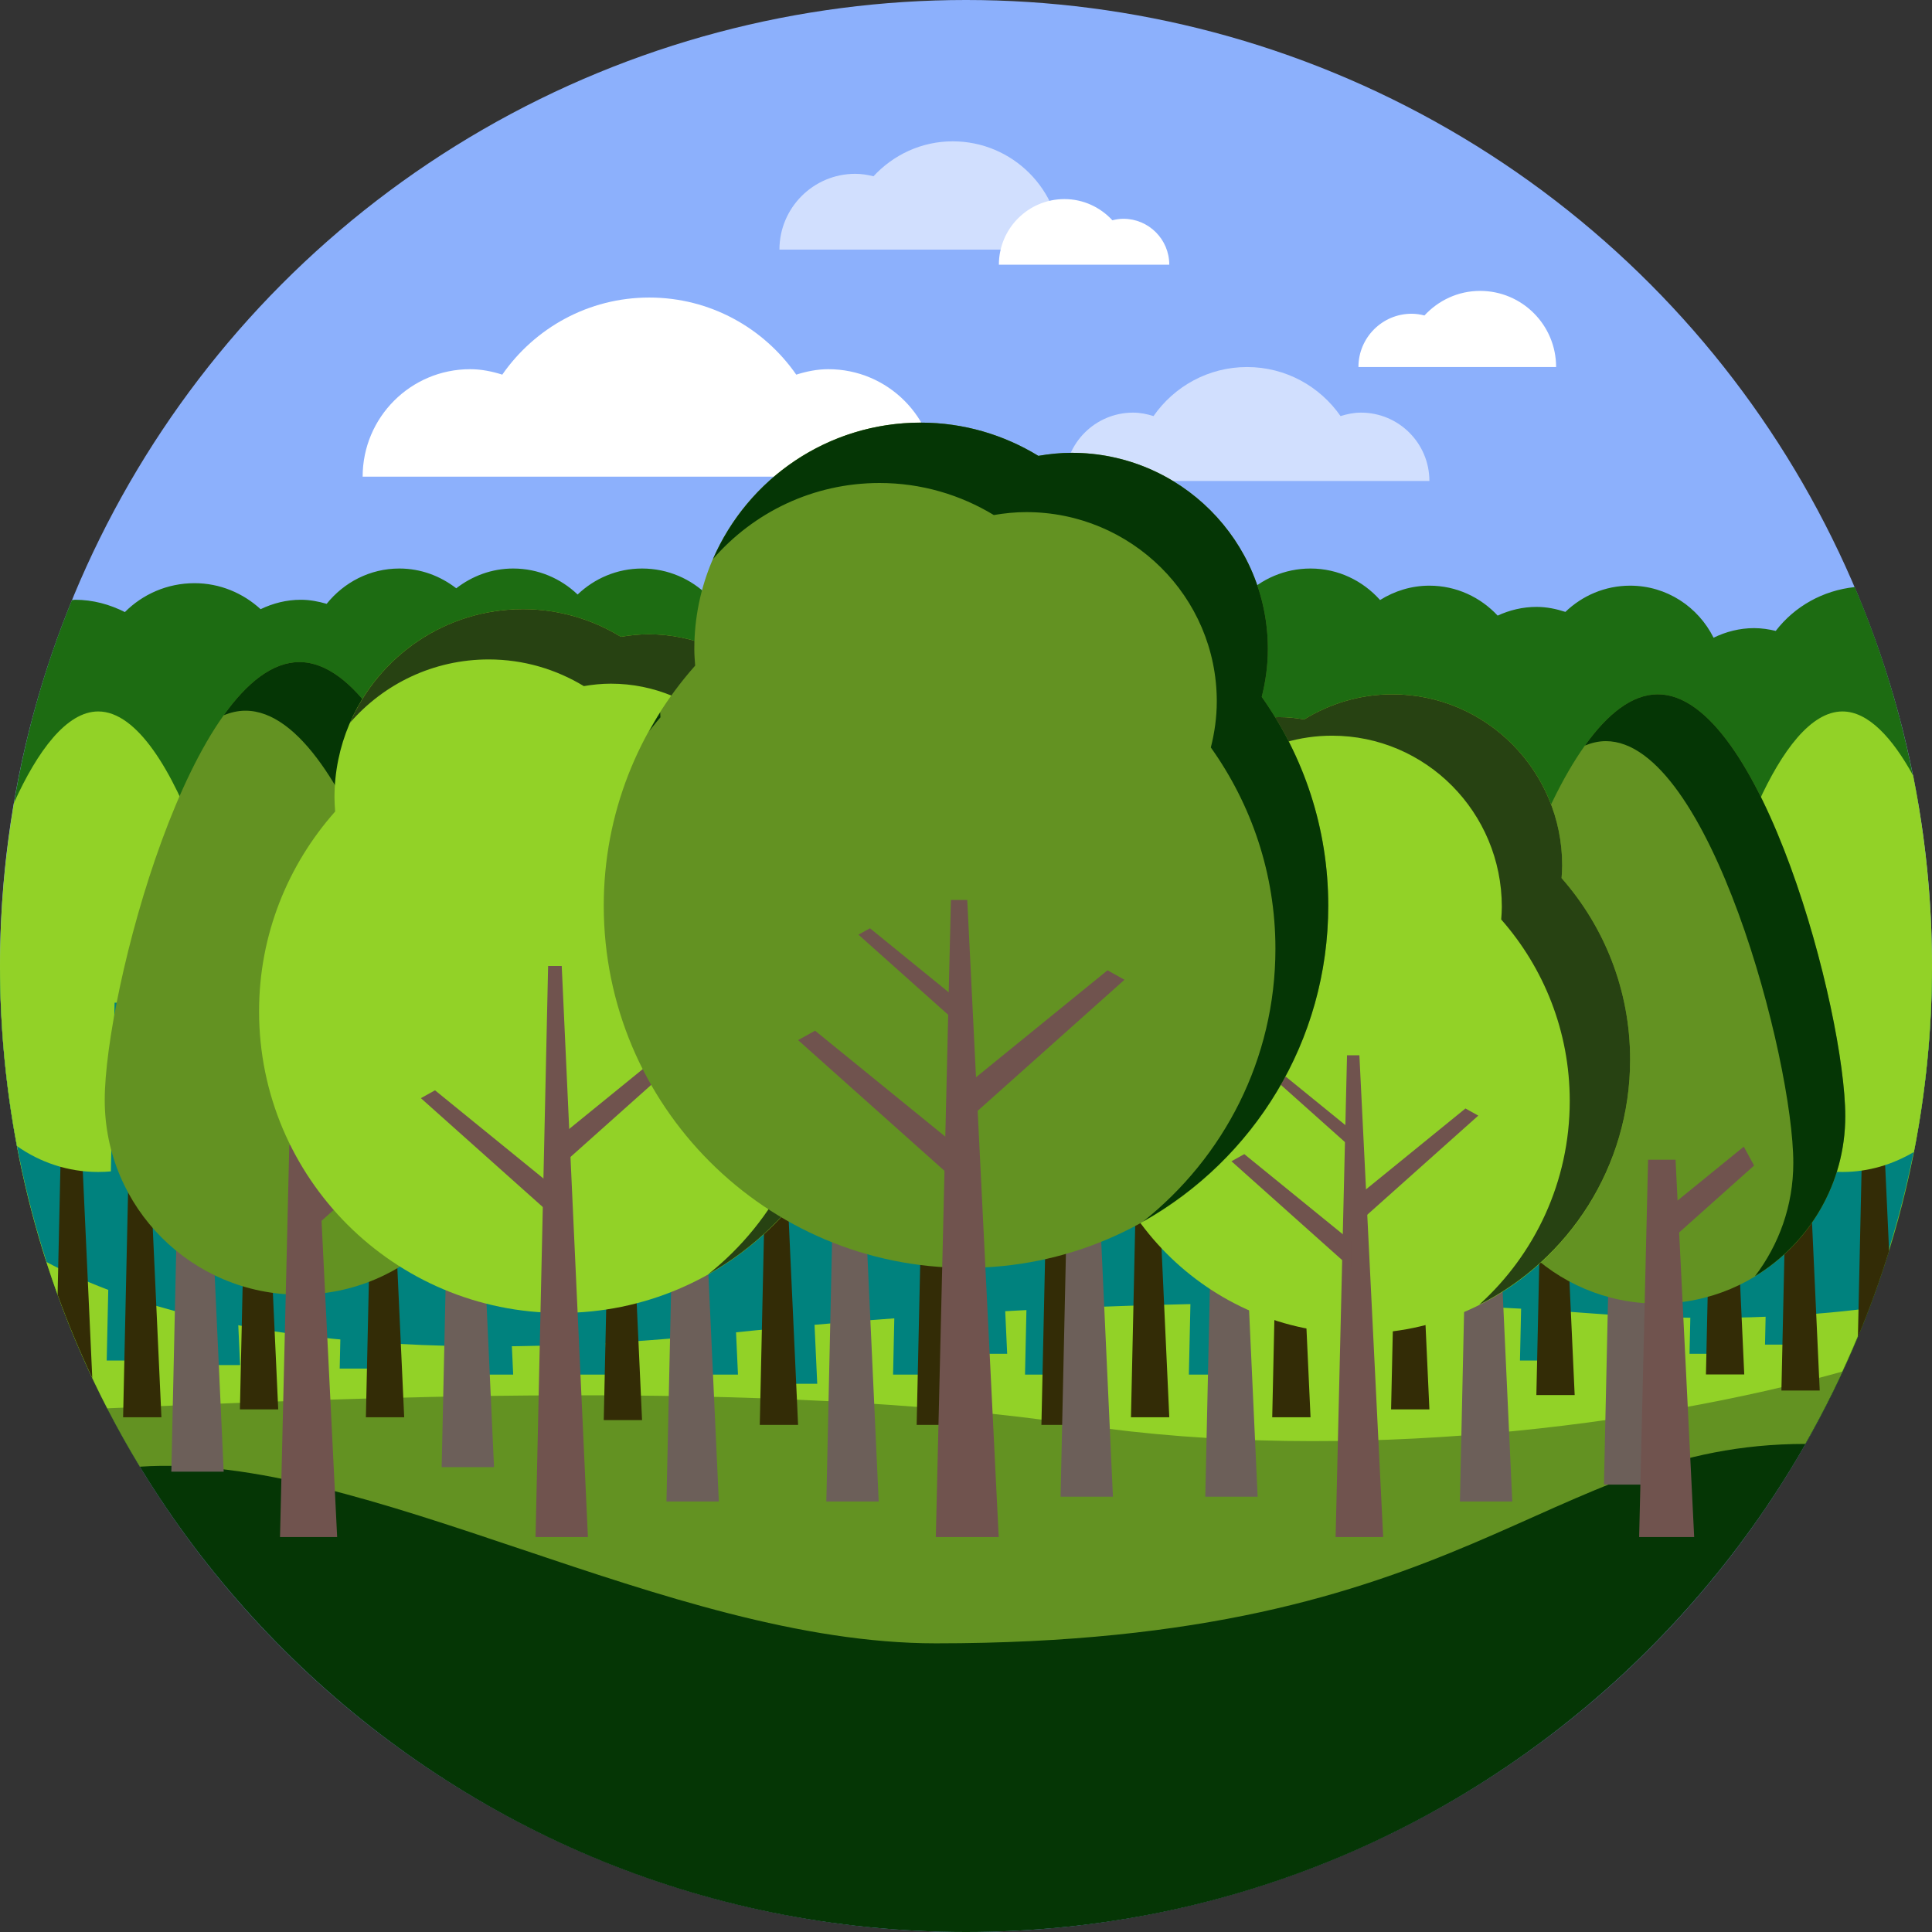 <?xml version="1.0"?>
<svg xmlns="http://www.w3.org/2000/svg" xmlns:xlink="http://www.w3.org/1999/xlink" version="1.1" id="Capa_1" x="0px" y="0px" viewBox="0 0 512 512" style="enable-background:new 0 0 512 512;" xml:space="preserve" width="512px" height="512px" class=""><rect x="0" y="0" width="512" height="512" fill="#333333" stroke="none"/><g><g>
	<g>
		<circle style="fill:#8CB0FC" cx="256" cy="256" r="256" data-original="#9AF4EF" class="" data-old_color="#8BAFFC"/>
	</g>
	<g>
		<path style="fill:#1D6C12" d="M491.532,155.579c-8.513,0.899-15.987,5.164-20.941,11.616c-1.85-0.44-3.754-0.734-5.739-0.734    c-3.865,0-7.478,0.961-10.739,2.539c-4.063-8.146-12.392-13.793-22.113-13.793c-6.671,0-12.699,2.666-17.155,6.951    c-2.42-0.789-4.956-1.324-7.639-1.324c-3.692,0-7.164,0.86-10.313,2.308c-4.526-4.854-10.927-7.935-18.087-7.935    c-4.814,0-9.269,1.431-13.072,3.805c-4.541-5.084-11.075-8.348-18.428-8.348c-13.694,0-24.794,11.101-24.794,24.794    c0,13.693,11.101,24.794,24.794,24.794c4.813,0,9.269-1.431,13.072-3.805c4.541,5.084,11.075,8.348,18.428,8.348    c3.692,0,7.164-0.86,10.313-2.308c4.526,4.854,17.721,26.886,24.882,26.886c6.671,0,5.905-21.617,10.361-25.902    c2.42,0.789,4.956,1.324,7.639,1.324c3.865,0,7.478-0.961,10.739-2.539c4.063,8.146,12.392,13.794,22.113,13.794    c5.263,0,10.123-1.664,14.137-4.46c4.586,2.772,9.904,4.46,15.654,4.46c4.929,0,9.517-1.283,13.634-3.364    C504.882,192.777,499.242,173.637,491.532,155.579z" data-original="#00C8B4" class="" data-old_color="#1D6D12"/>
	</g>
	<g>
		<path style="fill:#1D6C12" d="M170.152,150.663c-6.635,0-12.628,2.643-17.078,6.887c-4.45-4.244-10.443-6.887-17.078-6.887    c-5.704,0-10.893,2.003-15.082,5.24c-4.189-3.237-9.378-5.24-15.082-5.24c-7.825,0-14.718,3.697-19.262,9.358    c-2.188-0.631-4.453-1.077-6.843-1.077c-3.833,0-7.419,0.943-10.659,2.496c-4.635-4.24-10.75-6.891-17.527-6.891    c-7.208,0-13.729,2.928-18.447,7.658c-3.99-2.019-8.435-3.263-13.212-3.263c-0.281,0-0.541,0.075-0.819,0.083    c-7.017,17.126-12.212,35.179-15.389,53.928c4.652,3.076,10.213,4.89,16.208,4.89c9.92,0,27.125,7.517,32.46,0    c2.44,0.756,4.249-4.345,6.938-4.345c4.718,0,1.342-8.185,5.159-10.377c4.223,3.336,9.488,5.41,15.288,5.41    c7.825,0,14.718-3.696,19.262-9.358c2.188,0.631,4.452,1.077,6.843,1.077c5.704,0,10.893-2.003,15.082-5.24    c4.189,3.237,9.378,5.24,15.082,5.24c6.635,0,12.627-2.643,17.077-6.887c4.45,4.244,10.443,6.887,17.078,6.887    c13.694,0,24.794-11.101,24.794-24.794C194.946,161.763,183.846,150.663,170.152,150.663z" data-original="#00C8B4" class="" data-old_color="#1D6D12"/>
	</g>
	<g>
		<path style="fill:#053605" d="M0.029,257.143C0.648,397.999,114.999,512,256,512s255.352-114.001,255.971-254.857H0.029z" data-original="#52C883" class="" data-old_color="#063806"/>
	</g>
	<g>
		<path style="fill:#639222" d="M37.069,388.687C96.667,384.571,176.618,435.5,248,435.5c141.801,0,160.667-52.846,230.422-52.846    c21.138-37.049,33.349-79.85,33.549-125.512H0.029C0.24,305.292,13.756,350.294,37.069,388.687z" data-original="#34BE71" class="" data-old_color="#639322"/>
	</g>
	<g>
		<path style="fill:#92D227" d="M28.426,373.221c60.968-2.547,173.453-8.104,257.712,4.383    c71.333,10.571,151.195,0.112,202.046-14.107c15.031-32.376,23.62-68.347,23.787-106.354H0.029    C0.212,298.972,10.46,338.412,28.426,373.221z" data-original="#00A07D" class="" data-old_color="#91D127"/>
	</g>
	<g>
		<path style="fill:#00827E;" d="M12.364,334.461C51.333,355.42,115.644,361.384,192,353.391    c83.333-8.724,167.366-10.177,228.016-5.45c33.474,2.608,58.983,0.861,75.167-1.227c10.627-27.868,16.649-58,16.788-89.571H0.029    C0.147,284.118,4.504,310.075,12.364,334.461z" data-original="#00827E" class=""/>
	</g>
	<g>
		<path style="fill:#332C06" d="M492.365,354.321c3.1-7.444,5.867-15.06,8.264-22.84l-3.408-74.338h-2.717L492.365,354.321z" data-original="#4F6E6E" class="" data-old_color="#312B06"/>
	</g>
	<g>
		<path style="fill:#332C06" d="M24.453,365.156l-4.752-103.645h-2.64l-1.796,81.593C17.988,350.628,21.064,357.979,24.453,365.156    z" data-original="#4F6E6E" class="" data-old_color="#312B06"/>
	</g>
	<g>
		<path style="fill:#92D227" d="M488.273,188.542c-8.368,0-16.07,10.438-22.313,24.182c-2.398,14.075-3.716,28.518-3.716,43.276    c0,16.324,1.593,32.268,4.514,47.743c6.1,4.283,13.495,6.841,21.515,6.841c6.94,0,13.359-2.013,18.937-5.296    C510.323,289.334,512,272.866,512,256c0-17.284-1.738-34.159-5.003-50.482C501.481,195.511,495.1,188.542,488.273,188.542z" data-original="#00A07D" class="" data-old_color="#91D127"/>
	</g>
	<g>
		<path style="fill:#92D227" d="M4.514,303.743c6.1,4.283,13.495,6.841,21.515,6.841c20.739,0,37.552-16.813,37.552-37.551    c0-20.739-16.813-84.491-37.552-84.491c-8.368,0-16.07,10.438-22.313,24.182C1.318,226.799,0,241.242,0,256    C0,272.324,1.593,288.268,4.514,303.743z" data-original="#00A07D" class="" data-old_color="#91D127"/>
	</g>
	<g>
		<polygon style="fill:#00827E;" points="246.826,364.283 236.674,364.283 239.11,253.571 241.75,253.571   " data-original="#00827E" class=""/>
	</g>
	<g>
		<polygon style="fill:#00827E;" points="216.576,366.712 206.424,366.712 208.86,256 211.5,256   " data-original="#00827E" class=""/>
	</g>
	<g>
		<polygon style="fill:#00827E;" points="280.334,364.283 271.638,364.283 273.725,269.452 275.986,269.452   " data-original="#00827E" class=""/>
	</g>
	<g>
		<polygon style="fill:#00827E;" points="266.911,358.771 258.215,358.771 260.302,263.94 262.563,263.94   " data-original="#00827E" class=""/>
	</g>
	<g>
		<polygon style="fill:#00827E;" points="323.759,364.283 315.063,364.283 317.15,269.452 319.411,269.452   " data-original="#00827E" class=""/>
	</g>
	<g>
		<polygon style="fill:#00827E;" points="411.501,360.558 402.806,360.558 404.893,265.727 407.153,265.727   " data-original="#00827E" class=""/>
	</g>
	<g>
		<polygon style="fill:#00827E;" points="456.441,358.771 447.745,358.771 449.832,263.94 452.093,263.94   " data-original="#00827E" class=""/>
	</g>
	<g>
		<polygon style="fill:#00827E;" points="476.441,356.342 467.745,356.342 469.832,261.511 472.093,261.511   " data-original="#00827E" class=""/>
	</g>
	<g>
		<polygon style="fill:#00827E;" points="63.63,361.762 54.934,361.762 57.021,266.931 59.282,266.931   " data-original="#00827E" class=""/>
	</g>
	<g>
		<polygon style="fill:#00827E;" points="36.973,360.558 28.277,360.558 30.364,265.727 32.625,265.727   " data-original="#00827E" class=""/>
	</g>
	<g>
		<polygon style="fill:#00827E;" points="195.571,364.283 185.419,364.283 187.855,253.571 190.495,253.571   " data-original="#00827E" class=""/>
	</g>
	<g>
		<polygon style="fill:#00827E;" points="160.879,364.283 150.727,364.283 153.163,253.571 155.803,253.571   " data-original="#00827E" class=""/>
	</g>
	<g>
		<polygon style="fill:#00827E;" points="135.997,364.283 125.845,364.283 128.281,253.571 130.921,253.571   " data-original="#00827E" class=""/>
	</g>
	<g>
		<polygon style="fill:#00827E;" points="100.177,362.689 90.025,362.689 92.462,251.977 95.101,251.977   " data-original="#00827E" class=""/>
	</g>
	<g>
		<polygon style="fill:#332C06" points="286.138,377.604 275.986,377.604 278.423,266.893 281.062,266.893   " data-original="#4F6E6E" class="" data-old_color="#312B06"/>
	</g>
	<g>
		<polygon style="fill:#332C06" points="309.873,375.586 299.721,375.586 302.157,264.875 304.797,264.875   " data-original="#4F6E6E" class="" data-old_color="#312B06"/>
	</g>
	<g>
		<polygon style="fill:#332C06" points="347.305,375.586 337.153,375.586 339.59,264.875 342.229,264.875   " data-original="#4F6E6E" class="" data-old_color="#312B06"/>
	</g>
	<g>
		<polygon style="fill:#332C06" points="378.805,373.495 368.653,373.495 371.09,262.783 373.729,262.783   " data-original="#4F6E6E" class="" data-old_color="#312B06"/>
	</g>
	<g>
		<polygon style="fill:#332C06" points="417.305,369.702 407.153,369.702 409.59,258.99 412.229,258.99   " data-original="#4F6E6E" class="" data-old_color="#312B06"/>
	</g>
	<g>
		<polygon style="fill:#332C06" points="462.245,364.238 452.093,364.238 454.529,253.526 457.169,253.526   " data-original="#4F6E6E" class="" data-old_color="#312B06"/>
	</g>
	<g>
		<polygon style="fill:#332C06" points="482.245,368.499 472.093,368.499 474.529,257.787 477.169,257.787   " data-original="#4F6E6E" class="" data-old_color="#312B06"/>
	</g>
	<g>
		<polygon style="fill:#332C06" points="73.732,373.495 63.58,373.495 66.017,262.783 68.656,262.783   " data-original="#4F6E6E" class="" data-old_color="#312B06"/>
	</g>
	<g>
		<polygon style="fill:#332C06" points="42.777,375.586 32.625,375.586 35.062,264.875 37.701,264.875   " data-original="#4F6E6E" class="" data-old_color="#312B06"/>
	</g>
	<g>
		<polygon style="fill:#6C5F59;" points="190.495,397.915 176.618,397.915 179.948,246.582 183.556,246.582   " data-original="#6C5F59" class=""/>
	</g>
	<g>
		<polygon style="fill:#6C5F59;" points="232.863,397.915 218.986,397.915 222.317,246.582 225.924,246.582   " data-original="#6C5F59" class=""/>
	</g>
	<g>
		<polygon style="fill:#6C5F59;" points="294.939,396.648 281.062,396.648 284.393,245.315 288.001,245.315   " data-original="#6C5F59" class=""/>
	</g>
	<g>
		<polygon style="fill:#6C5F59;" points="333.288,396.648 319.411,396.648 322.741,245.315 326.349,245.315   " data-original="#6C5F59" class=""/>
	</g>
	<g>
		<polygon style="fill:#6C5F59;" points="400.767,397.915 386.89,397.915 390.221,246.582 393.829,246.582   " data-original="#6C5F59" class=""/>
	</g>
	<g>
		<polygon style="fill:#6C5F59;" points="438.938,393.439 425.062,393.439 428.392,242.105 432,242.105   " data-original="#6C5F59" class=""/>
	</g>
	<g>
		<polygon style="fill:#6C5F59;" points="130.921,388.81 117.044,388.81 120.374,237.476 123.982,237.476   " data-original="#6C5F59" class=""/>
	</g>
	<g>
		<polygon style="fill:#332C06" points="107.116,375.586 96.964,375.586 99.4,264.875 102.04,264.875   " data-original="#4F6E6E" class="" data-old_color="#312B06"/>
	</g>
	<g>
		<polygon style="fill:#332C06" points="170.152,376.337 160,376.337 162.436,265.626 165.076,265.626   " data-original="#4F6E6E" class="" data-old_color="#312B06"/>
	</g>
	<g>
		<polygon style="fill:#332C06" points="211.5,377.604 201.348,377.604 203.785,266.893 206.424,266.893   " data-original="#4F6E6E" class="" data-old_color="#312B06"/>
	</g>
	<g>
		<polygon style="fill:#332C06" points="253.076,377.604 242.924,377.604 245.36,266.893 248,266.893   " data-original="#4F6E6E" class="" data-old_color="#312B06"/>
	</g>
	<g>
		<polygon style="fill:#6C5F59;" points="59.282,390.013 45.405,390.013 48.735,238.679 52.343,238.679   " data-original="#6C5F59" class=""/>
	</g>
	<g>
		<g>
			<path style="fill:#639222" d="M489.016,295.785c0,27.439-22.243,49.682-49.682,49.682s-49.682-22.243-49.682-49.682     S411.895,184,439.334,184S489.016,268.346,489.016,295.785z" data-original="#34BE71" class="" data-old_color="#639322"/>
		</g>
		<g>
			<polygon style="fill:#70534E" points="436.758,307.333 434.389,407.333 448.975,407.333 444.04,307.333    " data-original="#805F59" class="active-path" data-old_color="#6E524D"/>
		</g>
		<g>
			<polygon style="fill:#70534E" points="439.334,322.409 462.118,303.877 464.852,308.882 439.334,331.667    " data-original="#805F59" class="active-path" data-old_color="#6E524D"/>
		</g>
		<g>
			<path style="fill:#053605" d="M439.333,184c-6.852,0-13.379,5.261-19.317,13.58c1.822-0.743,3.671-1.171,5.547-1.171     c27.438,0,49.682,84.346,49.682,111.785c0,11.295-3.813,21.675-10.162,30.021c14.33-8.716,23.933-24.431,23.933-42.43     C489.016,268.346,466.772,184,439.333,184z" data-original="#52C883" class="" data-old_color="#063806"/>
		</g>
	</g>
	<g>
		<g>
			<path style="fill:#639222" d="M130.921,291.518c0,28.488-23.094,51.583-51.583,51.583s-51.583-23.094-51.583-51.583     S50.85,175.457,79.338,175.457S130.921,263.03,130.921,291.518z" data-original="#34BE71" class="" data-old_color="#639322"/>
		</g>
		<g>
			<polygon style="fill:#70534E" points="76.664,303.508 74.204,407.333 89.349,407.333 84.224,303.508    " data-original="#805F59" class="active-path" data-old_color="#6E524D"/>
		</g>
		<g>
			<polygon style="fill:#70534E" points="79.338,319.16 102.994,299.92 105.833,305.116 79.338,328.772    " data-original="#805F59" class="active-path" data-old_color="#6E524D"/>
		</g>
		<g>
			<path style="fill:#053605" d="M79.338,175.457c-7.114,0-13.891,5.462-20.056,14.1c1.891-0.772,3.811-1.216,5.759-1.216     c28.488,0,51.583,87.573,51.583,116.061c0,11.727-3.959,22.504-10.551,31.169c14.878-9.05,24.848-25.366,24.848-44.053     C130.921,263.03,107.827,175.457,79.338,175.457z" data-original="#52C883" class="" data-old_color="#063806"/>
		</g>
	</g>
	<g>
		<path style="fill:#FFFFFF;" d="M219.536,97.841c-2.989,0-5.813,0.588-8.52,1.442c-8.575-12.327-22.8-20.431-38.954-20.431    s-30.379,8.104-38.954,20.431c-2.707-0.854-5.531-1.442-8.52-1.442c-15.731,0-28.484,12.753-28.484,28.484H248.02    C248.02,110.594,235.267,97.841,219.536,97.841z" data-original="#FFFFFF" class=""/>
	</g>
	<g style="opacity:0.6;">
		<path style="fill:#FFFFFF;" d="M360.683,109.351c-1.901,0-3.698,0.374-5.421,0.917c-5.456-7.843-14.506-12.999-24.784-12.999    c-10.278,0-19.328,5.156-24.783,12.999c-1.722-0.543-3.519-0.917-5.421-0.917c-10.009,0-18.122,8.114-18.122,18.122h96.653    C378.805,117.465,370.692,109.351,360.683,109.351z" data-original="#FFFFFF" class=""/>
	</g>
	<g>
		<g>
			<path style="fill:#92D227" d="M301.218,238.964c-0.766-3.075-1.217-6.276-1.217-9.591c0-21.717,17.461-39.323,39-39.323     c2.262,0,4.465,0.236,6.621,0.609C352.441,186.462,360.426,184,369,184c24.853,0,45,20.314,45,45.372     c0,1.124-0.087,2.227-0.167,3.33C425.101,245.516,432,262.323,432,280.795c0,40.093-32.235,72.596-72,72.596     s-72-32.503-72-72.596C288.001,265.203,292.921,250.794,301.218,238.964z" data-original="#00A07D" class="" data-old_color="#91D127"/>
		</g>
		<g>
			<g>
				<polygon style="fill:#70534E" points="366.554,407.333 353.951,407.333 356.975,279.66 360.252,279.66     " data-original="#805F59" class="active-path" data-old_color="#6E524D"/>
			</g>
			<g>
				<polygon style="fill:#70534E" points="358.11,328.922 329.752,305.857 326.349,307.748 358.11,336.106     " data-original="#805F59" class="active-path" data-old_color="#6E524D"/>
			</g>
			<g>
				<polygon style="fill:#70534E" points="360,300.983 340.758,285.332 338.448,286.615 360,305.857     " data-original="#805F59" class="active-path" data-old_color="#6E524D"/>
			</g>
			<g>
				<polygon style="fill:#70534E" points="360,316.822 388.358,293.758 391.761,295.649 360,324.006     " data-original="#805F59" class="active-path" data-old_color="#6E524D"/>
			</g>
		</g>
		<g>
			<path style="fill:#274212" d="M413.833,232.703c0.08-1.104,0.167-2.206,0.167-3.33C414,204.314,393.853,184,369,184     c-8.574,0-16.559,2.461-23.379,6.658c-2.156-0.373-4.359-0.609-6.621-0.609c-11.646,0-21.982,5.252-29.128,13.413     c4.12-1.493,8.498-2.448,13.127-2.448c2.262,0,4.465,0.236,6.621,0.608c6.82-4.196,14.805-6.658,23.379-6.658     c24.853,0,45,20.314,45,45.373c0,1.125-0.086,2.227-0.167,3.33C409.101,256.48,416,273.288,416,291.759     c0,21.468-9.297,40.699-23.988,53.99C415.691,333.86,432,309.277,432,280.794C432,262.323,425.102,245.516,413.833,232.703z" data-original="#36B294" class="" data-old_color="#264112"/>
		</g>
	</g>
	<g>
		<g>
			<path style="fill:#92D227" d="M213.844,221.952c0.85-3.386,1.351-6.911,1.351-10.56c0-23.912-19.384-43.296-43.296-43.296     c-2.511,0-4.957,0.26-7.35,0.67c-7.571-4.62-16.436-7.331-25.954-7.331c-27.59,0-49.957,22.366-49.957,49.957     c0,1.238,0.096,2.451,0.185,3.667c-12.509,14.108-20.168,32.613-20.168,52.951c0,44.144,35.786,79.931,79.931,79.931     s79.931-35.786,79.931-79.931C228.517,250.843,223.055,234.978,213.844,221.952z" data-original="#00A07D" class="" data-old_color="#91D127"/>
		</g>
		<g>
			<g>
				<path style="fill:#274212" d="M213.844,221.952c0.85-3.386,1.351-6.911,1.351-10.56c0-23.912-19.384-43.296-43.296-43.296      c-2.511,0-4.957,0.26-7.35,0.67c-7.571-4.62-16.436-7.331-25.954-7.331c-20.527,0-38.144,12.39-45.829,30.091      c8.899-10.253,22.045-16.769,36.748-16.769c9.246,0,17.856,2.614,25.21,7.069c2.325-0.396,4.701-0.646,7.14-0.646      c23.227,0,42.056,18.692,42.056,41.749c0,3.519-0.487,6.918-1.313,10.183c8.947,12.56,14.253,27.858,14.253,44.412      c0,24.358-11.411,46.041-29.183,60.166c24.358-13.696,40.84-39.747,40.84-69.681      C228.517,250.843,223.055,234.978,213.844,221.952z" data-original="#36B294" class="" data-old_color="#264112"/>
			</g>
		</g>
		<g>
			<g>
				<polygon style="fill:#70534E" points="155.803,407.333 141.926,407.333 145.256,256 148.864,256     " data-original="#805F59" class="active-path" data-old_color="#6E524D"/>
			</g>
			<g>
				<polygon style="fill:#70534E" points="146.505,314.339 115.282,288.944 111.536,291.026 146.505,322.248     " data-original="#805F59" class="active-path" data-old_color="#6E524D"/>
			</g>
			<g>
				<polygon style="fill:#70534E" points="148.587,301.017 179.81,275.622 183.556,277.704 148.587,308.927     " data-original="#805F59" class="active-path" data-old_color="#6E524D"/>
			</g>
		</g>
	</g>
	<g>
		<g>
			<path style="fill:#639222" d="M334.377,184.683c1.021-4.066,1.623-8.3,1.623-12.683c0-28.719-23.281-52-52-52     c-3.016,0-5.953,0.312-8.828,0.805C266.079,115.255,255.432,112,244,112c-33.137,0-60,26.863-60,60     c0,1.487,0.116,2.944,0.222,4.404C169.198,193.348,160,215.574,160,240c0,53.019,42.98,96,96,96s96-42.981,96-96     C352,219.381,345.44,200.328,334.377,184.683z" data-original="#34BE71" class="" data-old_color="#639322"/>
		</g>
		<g>
			<g>
				<g>
					<path style="fill:#053605" d="M334.377,184.683c1.021-4.066,1.623-8.3,1.623-12.683c0-28.719-23.281-52-52-52       c-3.016,0-5.953,0.312-8.828,0.805C266.079,115.255,255.432,112,244,112c-24.654,0-45.813,14.881-55.042,36.141       C199.646,135.827,215.436,128,233.094,128c11.104,0,21.446,3.139,30.279,8.49c2.793-0.475,5.646-0.776,8.575-0.776       c27.896,0,50.511,22.45,50.511,50.143c0,4.227-0.584,8.309-1.577,12.23C331.628,213.173,338,231.546,338,251.428       c0,29.255-13.706,55.297-35.05,72.262C332.205,307.241,352,275.952,352,240C352,219.381,345.44,200.328,334.377,184.683z" data-original="#52C883" class="" data-old_color="#063806"/>
				</g>
			</g>
			<g>
				<g>
					<path style="fill:#053605" d="M175.028,190.104c-0.032-0.439-0.037-0.885-0.067-1.325c-1.025,1.613-1.969,3.277-2.899,4.952       C173.043,192.516,173.988,191.269,175.028,190.104z" data-original="#52C883" class="" data-old_color="#063806"/>
				</g>
			</g>
		</g>
		<g>
			<g>
				<polygon style="fill:#70534E" points="264.667,407.333 248,407.333 252,238.5 256.333,238.5     " data-original="#805F59" class="active-path" data-old_color="#6E524D"/>
			</g>
			<g>
				<polygon style="fill:#70534E" points="253.5,303.643 216,273.143 211.5,275.643 253.5,313.143     " data-original="#805F59" class="active-path" data-old_color="#6E524D"/>
			</g>
			<g>
				<polygon style="fill:#70534E" points="256,266.696 230.554,246 227.5,247.696 256,273.143     " data-original="#805F59" class="active-path" data-old_color="#6E524D"/>
			</g>
			<g>
				<polygon style="fill:#70534E" points="256,287.643 293.5,257.143 298,259.643 256,297.143     " data-original="#805F59" class="active-path" data-old_color="#6E524D"/>
			</g>
		</g>
	</g>
	<g style="opacity:0.6;">
		<path style="fill:#FFFFFF;" d="M206.559,66.155c0-11.096,8.995-20.091,20.091-20.091c1.675,0,3.276,0.265,4.831,0.651    c5.242-5.661,12.675-9.261,21-9.261c15.851,0,28.701,12.85,28.701,28.701H206.559z" data-original="#FFFFFF" class=""/>
	</g>
	<g>
		<path style="fill:#FFFFFF;" d="M309.871,70.155c0-6.724-5.443-12.175-12.157-12.175c-1.013,0-1.982,0.161-2.923,0.394    c-3.172-3.431-7.67-5.613-12.708-5.613c-9.592,0-17.368,7.787-17.368,17.393H309.871z" data-original="#FFFFFF" class=""/>
	</g>
	<g>
		<path style="fill:#FFFFFF;" d="M360,97.269c0-7.801,6.315-14.125,14.104-14.125c1.176,0,2.3,0.186,3.391,0.458    c3.68-3.98,8.898-6.511,14.742-6.511c11.128,0,20.148,9.034,20.148,20.178H360z" data-original="#FFFFFF" class=""/>
	</g>
</g></g> </svg>

